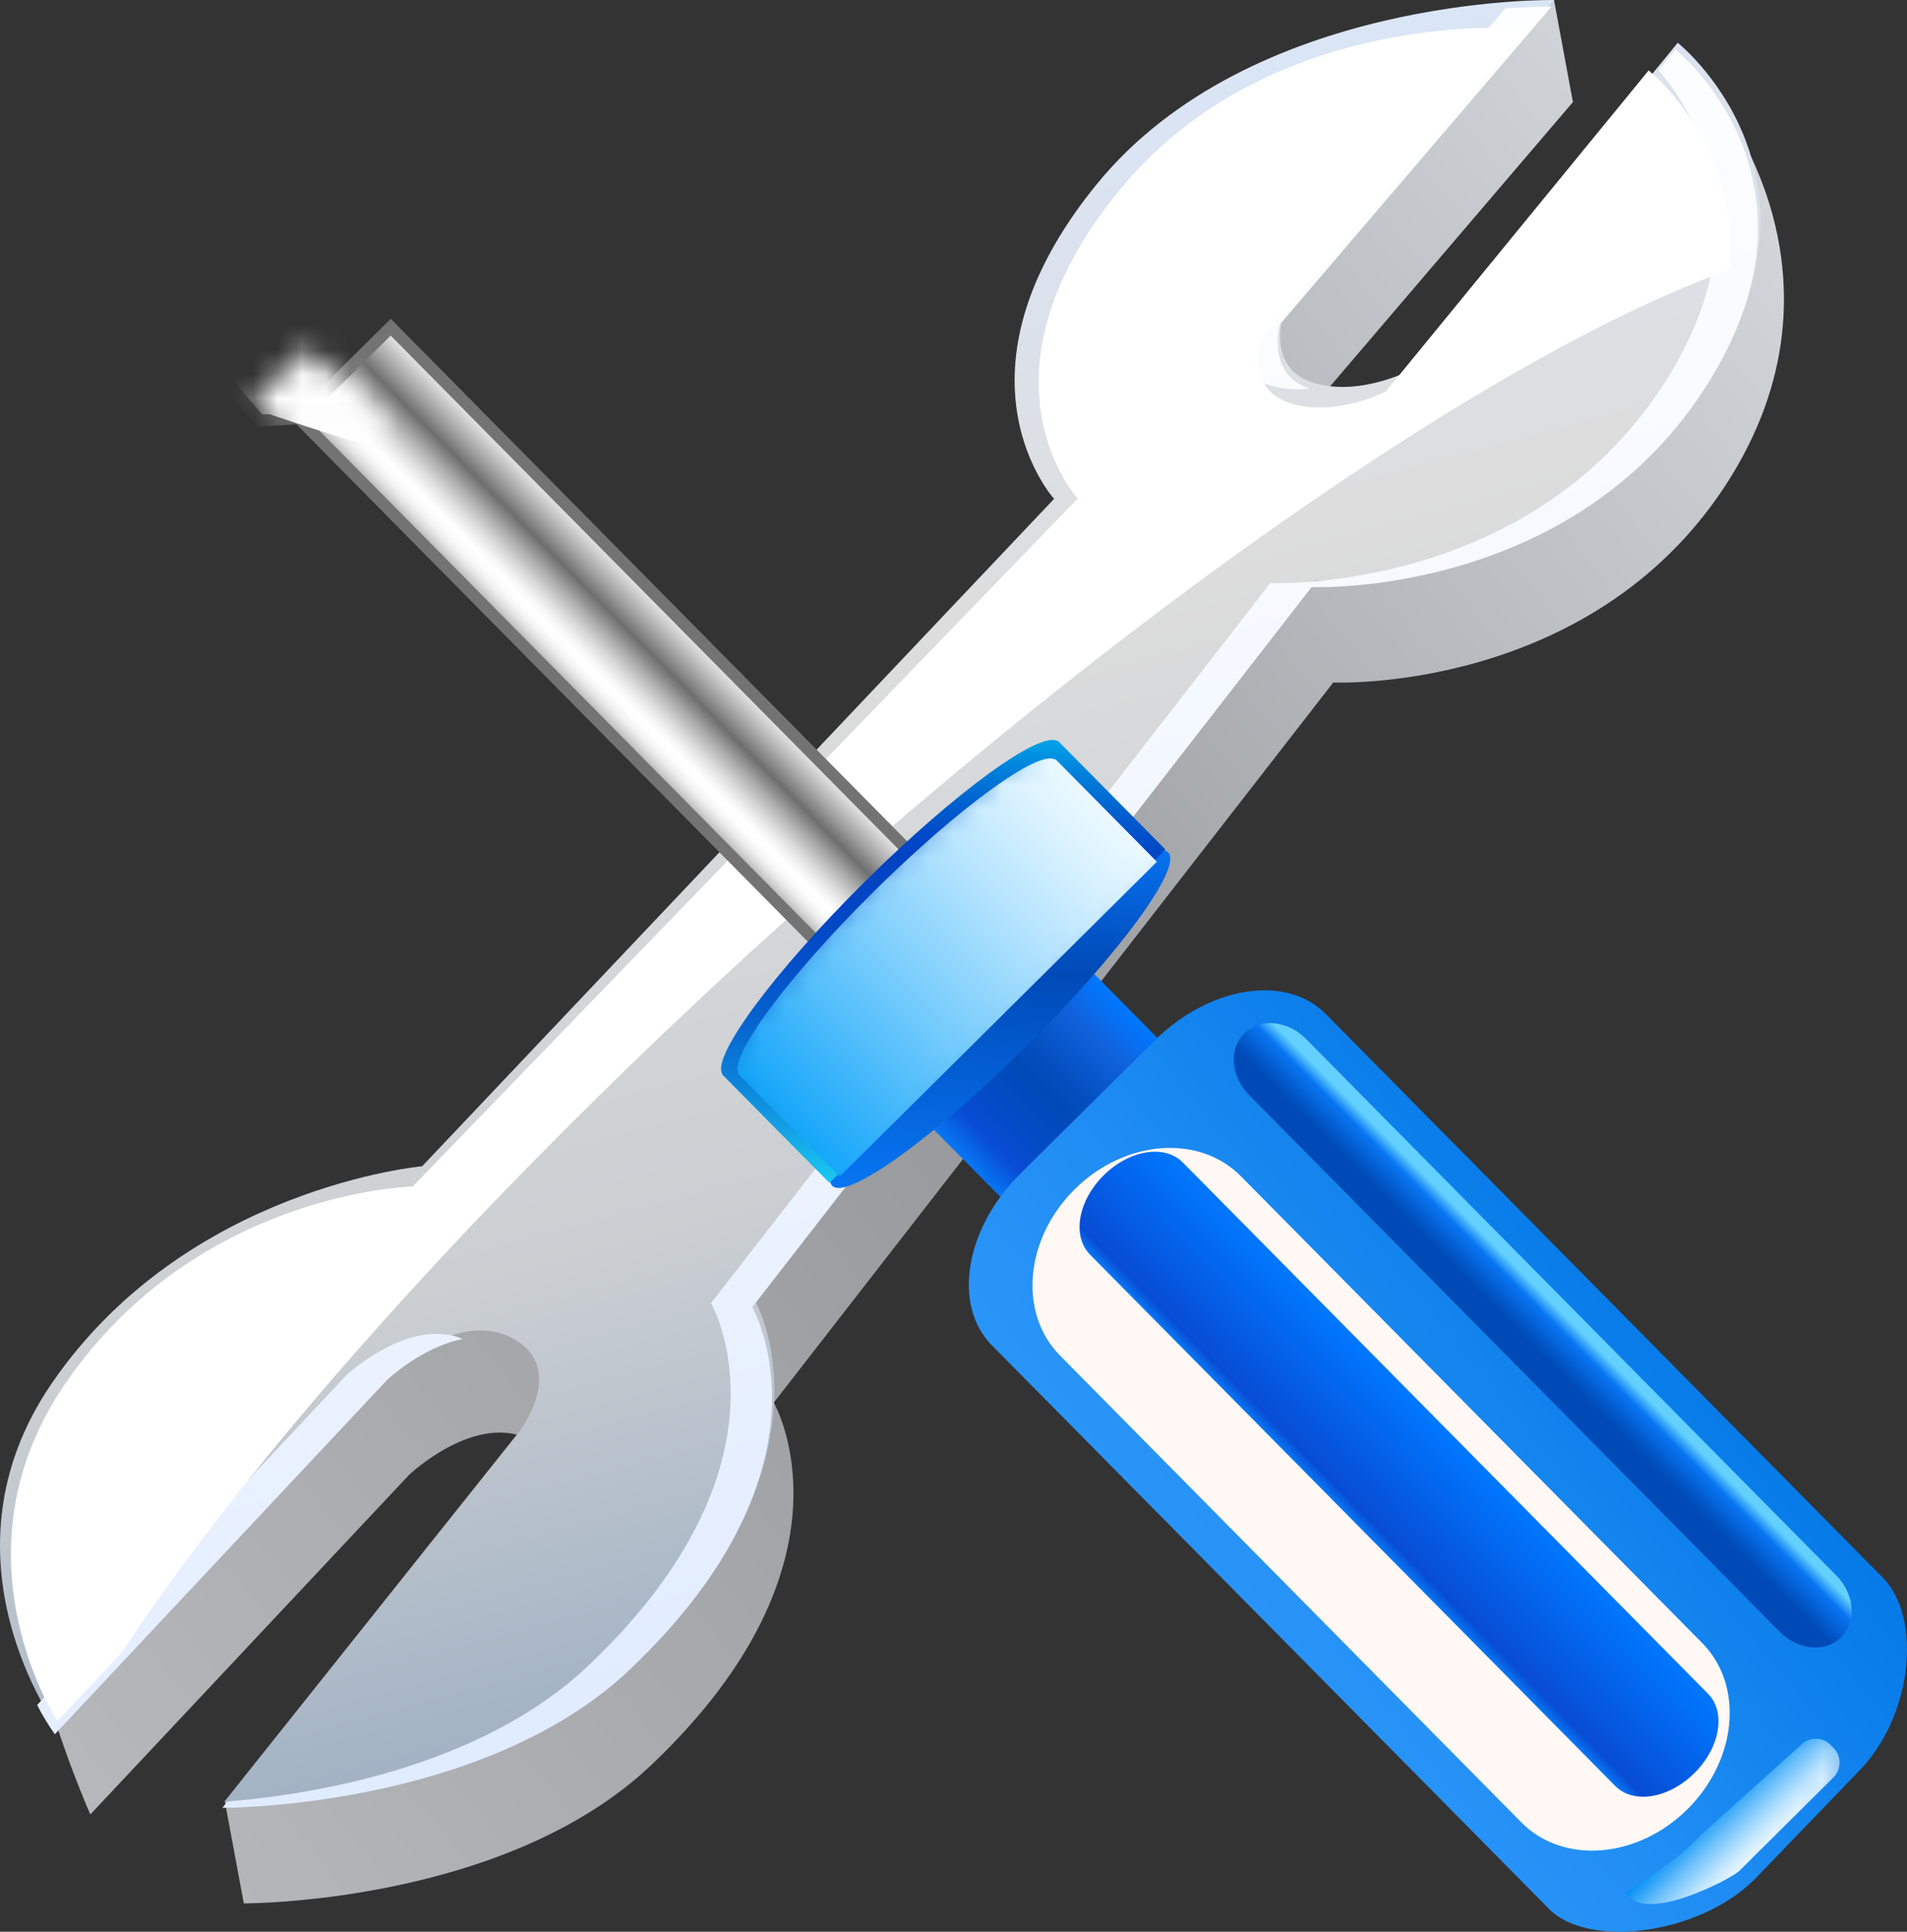 <svg width="79" height="80" viewBox="0 0 79 80" fill="none" xmlns="http://www.w3.org/2000/svg">
<rect x="0" y="0" width="79" height="80" fill="#333333" stroke="none"/>
<g clip-path="url(#clip0_68_5279)">
<path d="M64.377 0.001L65.16 4.228L53.914 17.388C53.914 17.388 53.285 19.502 55.204 20.085C57.12 20.667 59.2 19.567 59.2 19.567L71.133 4.147C71.133 4.147 77.117 11.423 71.492 20.083C65.862 28.736 55.231 28.265 55.231 28.265L32.055 58.088C32.055 58.088 35.874 64.66 26.978 73.098C20.892 78.87 10.1 78.826 10.1 78.826L9.312 74.593L22.288 63.529C22.288 63.529 24.319 60.913 22.038 59.662C19.76 58.41 16.952 61.074 16.952 61.074L3.743 75.141C3.743 75.141 3.073 73.644 2.377 71.548C1.469 68.814 0.13 65.582 2.948 61.495C8.517 53.399 18.274 52.533 18.274 52.533L44.455 24.889C44.455 24.889 47.365 15.028 53.773 7.152C57.773 2.232 64.377 0.001 64.377 0.001Z" fill="url(#paint0_linear_68_5279)"/>
<path d="M64.377 0.001L53.127 13.155C53.127 13.155 52.499 15.275 54.418 15.855C56.331 16.435 58.411 15.336 58.411 15.336L69.502 1.771C69.502 1.771 76.332 7.185 70.704 15.85C65.076 24.515 54.44 24.039 54.44 24.039L31.271 53.859C31.271 53.859 35.083 60.426 26.192 68.865C20.102 74.638 9.312 74.593 9.312 74.593L21.499 59.303C21.499 59.303 23.531 56.677 21.253 55.434C18.97 54.181 16.163 56.84 16.163 56.84L2.377 71.548C2.377 71.548 -2.823 64.504 2.16 57.266C7.732 49.167 17.487 48.299 17.487 48.299L43.667 20.66C43.667 20.66 39.01 15.527 45.417 7.65C51.816 -0.223 64.377 0.001 64.377 0.001Z" fill="url(#paint1_linear_68_5279)"/>
<path d="M52.602 15.958C53.14 16.114 53.704 16.163 54.261 16.1C52.424 15.497 53.022 13.432 53.022 13.432L64.273 0.274C64.273 0.274 63.536 0.264 62.352 0.352L51.314 13.266C51.314 13.266 50.687 15.382 52.602 15.958ZM19.175 55.453C16.95 54.518 14.349 56.952 14.349 56.952L1.538 70.61C1.754 71.031 1.999 71.436 2.271 71.822L16.061 57.122C16.061 57.122 17.518 55.763 19.175 55.453ZM69.401 2.047L68.706 2.906C70.361 4.855 73.085 9.503 68.885 15.963C63.262 24.615 52.627 24.146 52.627 24.146L29.456 53.968C29.456 53.968 33.274 60.534 24.377 68.977C19.872 73.247 12.797 74.331 9.421 74.609L9.213 74.87C9.213 74.87 20.003 74.915 26.091 69.143C34.986 60.702 31.164 54.135 31.164 54.135L54.336 24.312C54.336 24.312 64.97 24.785 70.598 16.122C76.233 7.464 69.401 2.047 69.401 2.047Z" fill="url(#paint2_linear_68_5279)"/>
<mask id="mask0_68_5279" style="mask-type:luminance" maskUnits="userSpaceOnUse" x="-5" y="-6" width="81" height="86">
<path d="M50.832 44.412C30.22 67.643 6.675 83.263 -1.775 79.303C-10.216 75.337 -0.359 53.297 20.246 30.065C40.855 6.838 64.403 -8.785 72.845 -4.823C81.293 -0.859 71.438 21.183 50.832 44.412Z" fill="url(#paint3_linear_68_5279)"/>
</mask>
<g mask="url(#mask0_68_5279)">
<path d="M31.058 39.461C46.67 25.173 62.269 14.517 71.609 11.187C72.171 5.994 68.297 2.916 68.297 2.916L57.416 16.207C57.416 16.207 55.369 17.283 53.484 16.71C51.593 16.146 52.209 14.072 52.209 14.072L63.251 1.189C63.251 1.189 52.634 0.197 46.344 7.915C40.06 15.626 44.643 20.649 44.643 20.649L17.1 49.135C17.1 49.135 8.19 49.339 2.722 57.273C-2.174 64.366 2.376 71.278 2.376 71.278L5.045 68.432C10.294 60.472 19.471 50.067 31.058 39.461Z" fill="white"/>
</g>
<path d="M16.185 13.55L12.379 17.324L37.614 42.846L41.42 39.071L16.185 13.55Z" fill="url(#paint4_linear_68_5279)" stroke="#737373" stroke-width="0.49"/>
<path d="M36.649 38.134C38.462 36.34 41.144 36.101 42.637 37.612L48.315 43.355C49.807 44.864 49.541 47.545 47.727 49.346C45.912 51.144 43.236 51.381 41.745 49.873L36.061 44.128C34.571 42.619 34.831 39.937 36.649 38.134Z" fill="url(#paint5_linear_68_5279)"/>
<path d="M47.83 43.096C50.111 40.831 53.286 40.338 54.923 41.993L78.005 65.342C79.641 66.994 79.237 71.136 76.958 73.398L72.673 77.844C70.394 80.109 65.808 80.714 64.174 79.059L41.089 55.713C39.454 54.057 39.975 50.883 42.256 48.621L47.83 43.096Z" fill="url(#paint6_linear_68_5279)"/>
<g style="mix-blend-mode:soft-light">
<path d="M44.519 49.254C46.59 47.2 49.67 46.959 51.402 48.708L70.516 68.043C72.249 69.793 71.975 72.871 69.903 74.929C67.833 76.979 64.754 77.224 63.025 75.473L43.914 56.14C42.179 54.384 42.451 51.304 44.519 49.254Z" fill="#FFF8F5"/>
</g>
<path d="M45.719 48.676C46.783 47.621 48.252 47.381 49.001 48.144L70.759 70.146C71.51 70.909 71.257 72.376 70.193 73.43C69.129 74.486 67.662 74.727 66.911 73.962L45.155 51.959C44.404 51.2 44.657 49.729 45.719 48.676Z" fill="url(#paint7_linear_68_5279)"/>
<path d="M51.545 42.795C52.194 42.153 53.337 42.252 54.096 43.019L76.075 65.251C76.832 66.019 76.925 67.161 76.273 67.806C75.627 68.449 74.484 68.346 73.728 67.579L51.748 45.352C50.987 44.58 50.898 43.439 51.545 42.795Z" fill="url(#paint8_linear_68_5279)"/>
<mask id="mask1_68_5279" style="mask-type:luminance" maskUnits="userSpaceOnUse" x="66" y="71" width="11" height="11">
<path d="M71.1 73.59C73.089 71.617 75.279 70.603 75.997 71.325L76.426 71.76C77.142 72.479 76.107 74.668 74.115 76.642L71.915 78.825C69.924 80.8 67.731 81.813 67.016 81.091L66.585 80.658C65.871 79.935 66.908 77.749 68.899 75.777L71.1 73.59Z" fill="url(#paint9_linear_68_5279)"/>
</mask>
<g mask="url(#mask1_68_5279)">
<path d="M74.677 72.199C74.766 72.128 74.867 72.074 74.976 72.042C75.085 72.01 75.199 71.999 75.312 72.011C75.425 72.023 75.534 72.057 75.634 72.111C75.734 72.166 75.822 72.239 75.894 72.328C76.07 72.475 76.181 72.686 76.203 72.915C76.225 73.144 76.157 73.372 76.012 73.551L72.046 77.487C71.738 77.791 68.111 79.723 67.362 78.39L69.438 76.939C69.816 76.63 70.174 76.299 70.513 75.948L74.677 72.199Z" fill="url(#paint10_linear_68_5279)"/>
</g>
<path d="M40.348 41.102C44.193 37.289 47.794 34.694 48.396 35.304C49 35.913 46.377 39.5 42.533 43.313C38.687 47.124 35.081 49.721 34.477 49.109C33.876 48.499 36.505 44.914 40.348 41.102Z" fill="url(#paint11_linear_68_5279)"/>
<path d="M35.816 36.523C32.063 40.25 29.476 43.749 29.922 44.473L29.908 44.488L34.36 48.987L48.279 35.181L43.829 30.682L43.817 30.695C43.097 30.24 39.579 32.794 35.816 36.523Z" fill="url(#paint12_linear_68_5279)"/>
<mask id="mask2_68_5279" style="mask-type:luminance" maskUnits="userSpaceOnUse" x="30" y="30" width="20" height="20">
<path d="M36.101 36.373C32.228 40.214 29.595 43.856 30.102 44.653L30.085 44.669L35.007 49.644L49.36 35.407L44.439 30.431L44.427 30.444C43.635 29.935 39.972 32.532 36.101 36.373Z" fill="url(#paint13_linear_68_5279)"/>
</mask>
<g mask="url(#mask2_68_5279)">
<path d="M36.162 36.956C32.616 40.474 30.175 43.779 30.598 44.467L30.586 44.48L34.786 48.724L47.926 35.689L43.728 31.444L43.714 31.457C43.032 31.028 39.714 33.441 36.162 36.956Z" fill="url(#paint14_linear_68_5279)"/>
</g>
<mask id="mask3_68_5279" style="mask-type:luminance" maskUnits="userSpaceOnUse" x="10" y="14" width="6" height="6">
<path d="M12.722 14.371L15.876 17.559L13.586 19.832L10.428 16.643L12.722 14.371Z" fill="url(#paint15_linear_68_5279)"/>
</mask>
<g mask="url(#mask3_68_5279)">
<path d="M2.449 7.898L10.761 17.416L16.606 17.068L16.805 11.324L7.612 2.774L2.449 7.898Z" fill="url(#paint16_linear_68_5279)" stroke="#6E6E6E" stroke-width="0.49" stroke-linecap="round" stroke-linejoin="round"/>
<path d="M10.874 17.058L12.641 17.646L16.402 18.842L17.405 16.728L16.518 11.439L7.631 3.29L2.704 7.945L10.874 17.058ZM7.512 3.939L15.642 11.595L16.326 16.677L10.933 16.705L3.096 7.886L7.512 3.939Z" fill="url(#paint17_linear_68_5279)"/>
</g>
</g>
<defs>
<linearGradient id="paint0_linear_68_5279" x1="81.885" y1="16.207" x2="1.826" y2="81.352" gradientUnits="userSpaceOnUse">
<stop stop-color="#D4D8DD"/>
<stop offset="0.489" stop-color="#97999C"/>
<stop offset="1" stop-color="#B9BBBF"/>
</linearGradient>
<linearGradient id="paint1_linear_68_5279" x1="34.843" y1="-0.568" x2="54.645" y2="73.112" gradientUnits="userSpaceOnUse">
<stop stop-color="#D9E8FF"/>
<stop offset="0.348" stop-color="#DDDDDD"/>
<stop offset="0.635" stop-color="#CACED2"/>
<stop offset="1" stop-color="#8DA4BD"/>
</linearGradient>
<linearGradient id="paint2_linear_68_5279" x1="35.449" y1="0.196" x2="55.059" y2="73.157" gradientUnits="userSpaceOnUse">
<stop offset="0.006" stop-color="white"/>
<stop offset="0.325" stop-color="#F8FBFF"/>
<stop offset="0.799" stop-color="#E4EEFF"/>
<stop offset="1" stop-color="#D9E8FF"/>
</linearGradient>
<linearGradient id="paint3_linear_68_5279" x1="18.751" y1="31.144" x2="41.785" y2="53.97" gradientUnits="userSpaceOnUse">
<stop stop-color="white"/>
<stop offset="1"/>
</linearGradient>
<linearGradient id="paint4_linear_68_5279" x1="24.995" y1="30.087" x2="28.811" y2="26.316" gradientUnits="userSpaceOnUse">
<stop offset="0.006" stop-color="#9C9C9C"/>
<stop offset="0.016" stop-color="#A5A5A5"/>
<stop offset="0.06" stop-color="#C6C6C6"/>
<stop offset="0.106" stop-color="#DFDFDF"/>
<stop offset="0.152" stop-color="#F1F1F1"/>
<stop offset="0.202" stop-color="#FCFCFC"/>
<stop offset="0.258" stop-color="white"/>
<stop offset="0.311" stop-color="#F5F5F5"/>
<stop offset="0.4" stop-color="#DADADA"/>
<stop offset="0.516" stop-color="#ADADAD"/>
<stop offset="0.652" stop-color="#707070"/>
<stop offset="0.657" stop-color="#6E6E6E"/>
<stop offset="0.79" stop-color="#A4A4A4"/>
<stop offset="0.931" stop-color="#D9D9D9"/>
<stop offset="1" stop-color="#EDEDED"/>
</linearGradient>
<linearGradient id="paint5_linear_68_5279" x1="45.474" y1="40.481" x2="38.89" y2="46.99" gradientUnits="userSpaceOnUse">
<stop offset="0.011" stop-color="#0077FF"/>
<stop offset="0.18" stop-color="#1163DE"/>
<stop offset="0.203" stop-color="#0F61DB"/>
<stop offset="0.406" stop-color="#0450C1"/>
<stop offset="0.528" stop-color="#004AB8"/>
<stop offset="0.696" stop-color="#034BC4"/>
<stop offset="0.86" stop-color="#084CD4"/>
<stop offset="0.994" stop-color="#0775F2"/>
</linearGradient>
<linearGradient id="paint6_linear_68_5279" x1="49.178" y1="69.441" x2="70.194" y2="52.455" gradientUnits="userSpaceOnUse">
<stop offset="0.017" stop-color="#2D97FA"/>
<stop offset="0.371" stop-color="#218EF4"/>
<stop offset="1" stop-color="#0277E6"/>
</linearGradient>
<linearGradient id="paint7_linear_68_5279" x1="59.883" y1="59.142" x2="56.025" y2="62.956" gradientUnits="userSpaceOnUse">
<stop offset="0.011" stop-color="#0077FF"/>
<stop offset="0.904" stop-color="#084CD4"/>
<stop offset="0.994" stop-color="#0775F2"/>
</linearGradient>
<linearGradient id="paint8_linear_68_5279" x1="65.326" y1="53.882" x2="63.333" y2="55.872" gradientUnits="userSpaceOnUse">
<stop offset="0.275" stop-color="#63D0FF"/>
<stop offset="0.472" stop-color="#0775F2"/>
<stop offset="0.916" stop-color="#004AB8"/>
</linearGradient>
<linearGradient id="paint9_linear_68_5279" x1="69.042" y1="81.26" x2="72.07" y2="73.477" gradientUnits="userSpaceOnUse">
<stop stop-color="#090909"/>
<stop offset="1" stop-color="white"/>
</linearGradient>
<linearGradient id="paint10_linear_68_5279" x1="72.887" y1="76.653" x2="71.016" y2="74.766" gradientUnits="userSpaceOnUse">
<stop stop-color="#EBF8FF"/>
<stop offset="0.102" stop-color="#DBF1FE"/>
<stop offset="0.301" stop-color="#B3DFFD"/>
<stop offset="0.577" stop-color="#71C2FB"/>
<stop offset="0.915" stop-color="#189AF8"/>
<stop offset="1" stop-color="#0090F7"/>
</linearGradient>
<linearGradient id="paint11_linear_68_5279" x1="41.054" y1="49.53" x2="41.822" y2="34.883" gradientUnits="userSpaceOnUse">
<stop offset="0.006" stop-color="#0775F2"/>
<stop offset="0.635" stop-color="#004AB8"/>
<stop offset="0.743" stop-color="#0253C4"/>
<stop offset="0.938" stop-color="#066AE4"/>
<stop offset="1" stop-color="#0773EF"/>
</linearGradient>
<linearGradient id="paint12_linear_68_5279" x1="38.579" y1="49.209" x2="39.564" y2="30.43" gradientUnits="userSpaceOnUse">
<stop stop-color="#1BCBF2"/>
<stop offset="0.015" stop-color="#1AC5F0"/>
<stop offset="0.123" stop-color="#129DE3"/>
<stop offset="0.235" stop-color="#0B7CD8"/>
<stop offset="0.349" stop-color="#0663CF"/>
<stop offset="0.467" stop-color="#0350C9"/>
<stop offset="0.591" stop-color="#0146C5"/>
<stop offset="0.73" stop-color="#0042C4"/>
<stop offset="0.776" stop-color="#0049C7"/>
<stop offset="0.844" stop-color="#005ECE"/>
<stop offset="0.927" stop-color="#007FDB"/>
<stop offset="1" stop-color="#00A3E8"/>
</linearGradient>
<linearGradient id="paint13_linear_68_5279" x1="46.32" y1="32.332" x2="31.941" y2="46.545" gradientUnits="userSpaceOnUse">
<stop offset="0.073"/>
<stop offset="0.08" stop-color="#191919"/>
<stop offset="0.094" stop-color="#4A4A4A"/>
<stop offset="0.107" stop-color="#6D6D6D"/>
<stop offset="0.117" stop-color="#838383"/>
<stop offset="0.124" stop-color="#8B8B8B"/>
<stop offset="0.149" stop-color="#A9A9A9"/>
<stop offset="0.179" stop-color="#C4C4C4"/>
<stop offset="0.213" stop-color="#DADADA"/>
<stop offset="0.252" stop-color="#EBEBEB"/>
<stop offset="0.302" stop-color="#F6F6F6"/>
<stop offset="0.371" stop-color="#FDFDFD"/>
<stop offset="0.562" stop-color="white"/>
<stop offset="0.562" stop-color="#F6F6F6"/>
<stop offset="0.565" stop-color="#C8C8C8"/>
<stop offset="0.569" stop-color="#9D9D9D"/>
<stop offset="0.572" stop-color="#777777"/>
<stop offset="0.576" stop-color="#575757"/>
<stop offset="0.58" stop-color="#3B3B3B"/>
<stop offset="0.585" stop-color="#252525"/>
<stop offset="0.591" stop-color="#141414"/>
<stop offset="0.598" stop-color="#090909"/>
<stop offset="0.608" stop-color="#020202"/>
<stop offset="0.635"/>
</linearGradient>
<linearGradient id="paint14_linear_68_5279" x1="45.332" y1="33.064" x2="32.166" y2="46.079" gradientUnits="userSpaceOnUse">
<stop stop-color="#EBF9FF"/>
<stop offset="0.111" stop-color="#DBF3FF"/>
<stop offset="0.326" stop-color="#B3E3FE"/>
<stop offset="0.624" stop-color="#71CAFC"/>
<stop offset="0.99" stop-color="#18A7FA"/>
<stop offset="1" stop-color="#15A6FA"/>
</linearGradient>
<linearGradient id="paint15_linear_68_5279" x1="13.691" y1="19.269" x2="12.196" y2="14.319" gradientUnits="userSpaceOnUse">
<stop stop-color="white"/>
<stop offset="0.68" stop-color="#0C0C0C"/>
</linearGradient>
<linearGradient id="paint16_linear_68_5279" x1="11.475" y1="17.037" x2="7.03" y2="2.324" gradientUnits="userSpaceOnUse">
<stop stop-color="white"/>
<stop offset="1" stop-color="#9C9C9C"/>
</linearGradient>
<linearGradient id="paint17_linear_68_5279" x1="9.921" y1="19.083" x2="9.332" y2="3.227" gradientUnits="userSpaceOnUse">
<stop stop-color="white"/>
<stop offset="0.238" stop-color="#FBFBFB"/>
<stop offset="0.491" stop-color="#EEEEEE"/>
<stop offset="0.75" stop-color="#D9D9D9"/>
<stop offset="1" stop-color="#BDBDBD"/>
</linearGradient>
<clipPath id="clip0_68_5279">
<rect width="79" height="80" fill="white"/>
</clipPath>
</defs>
</svg>
